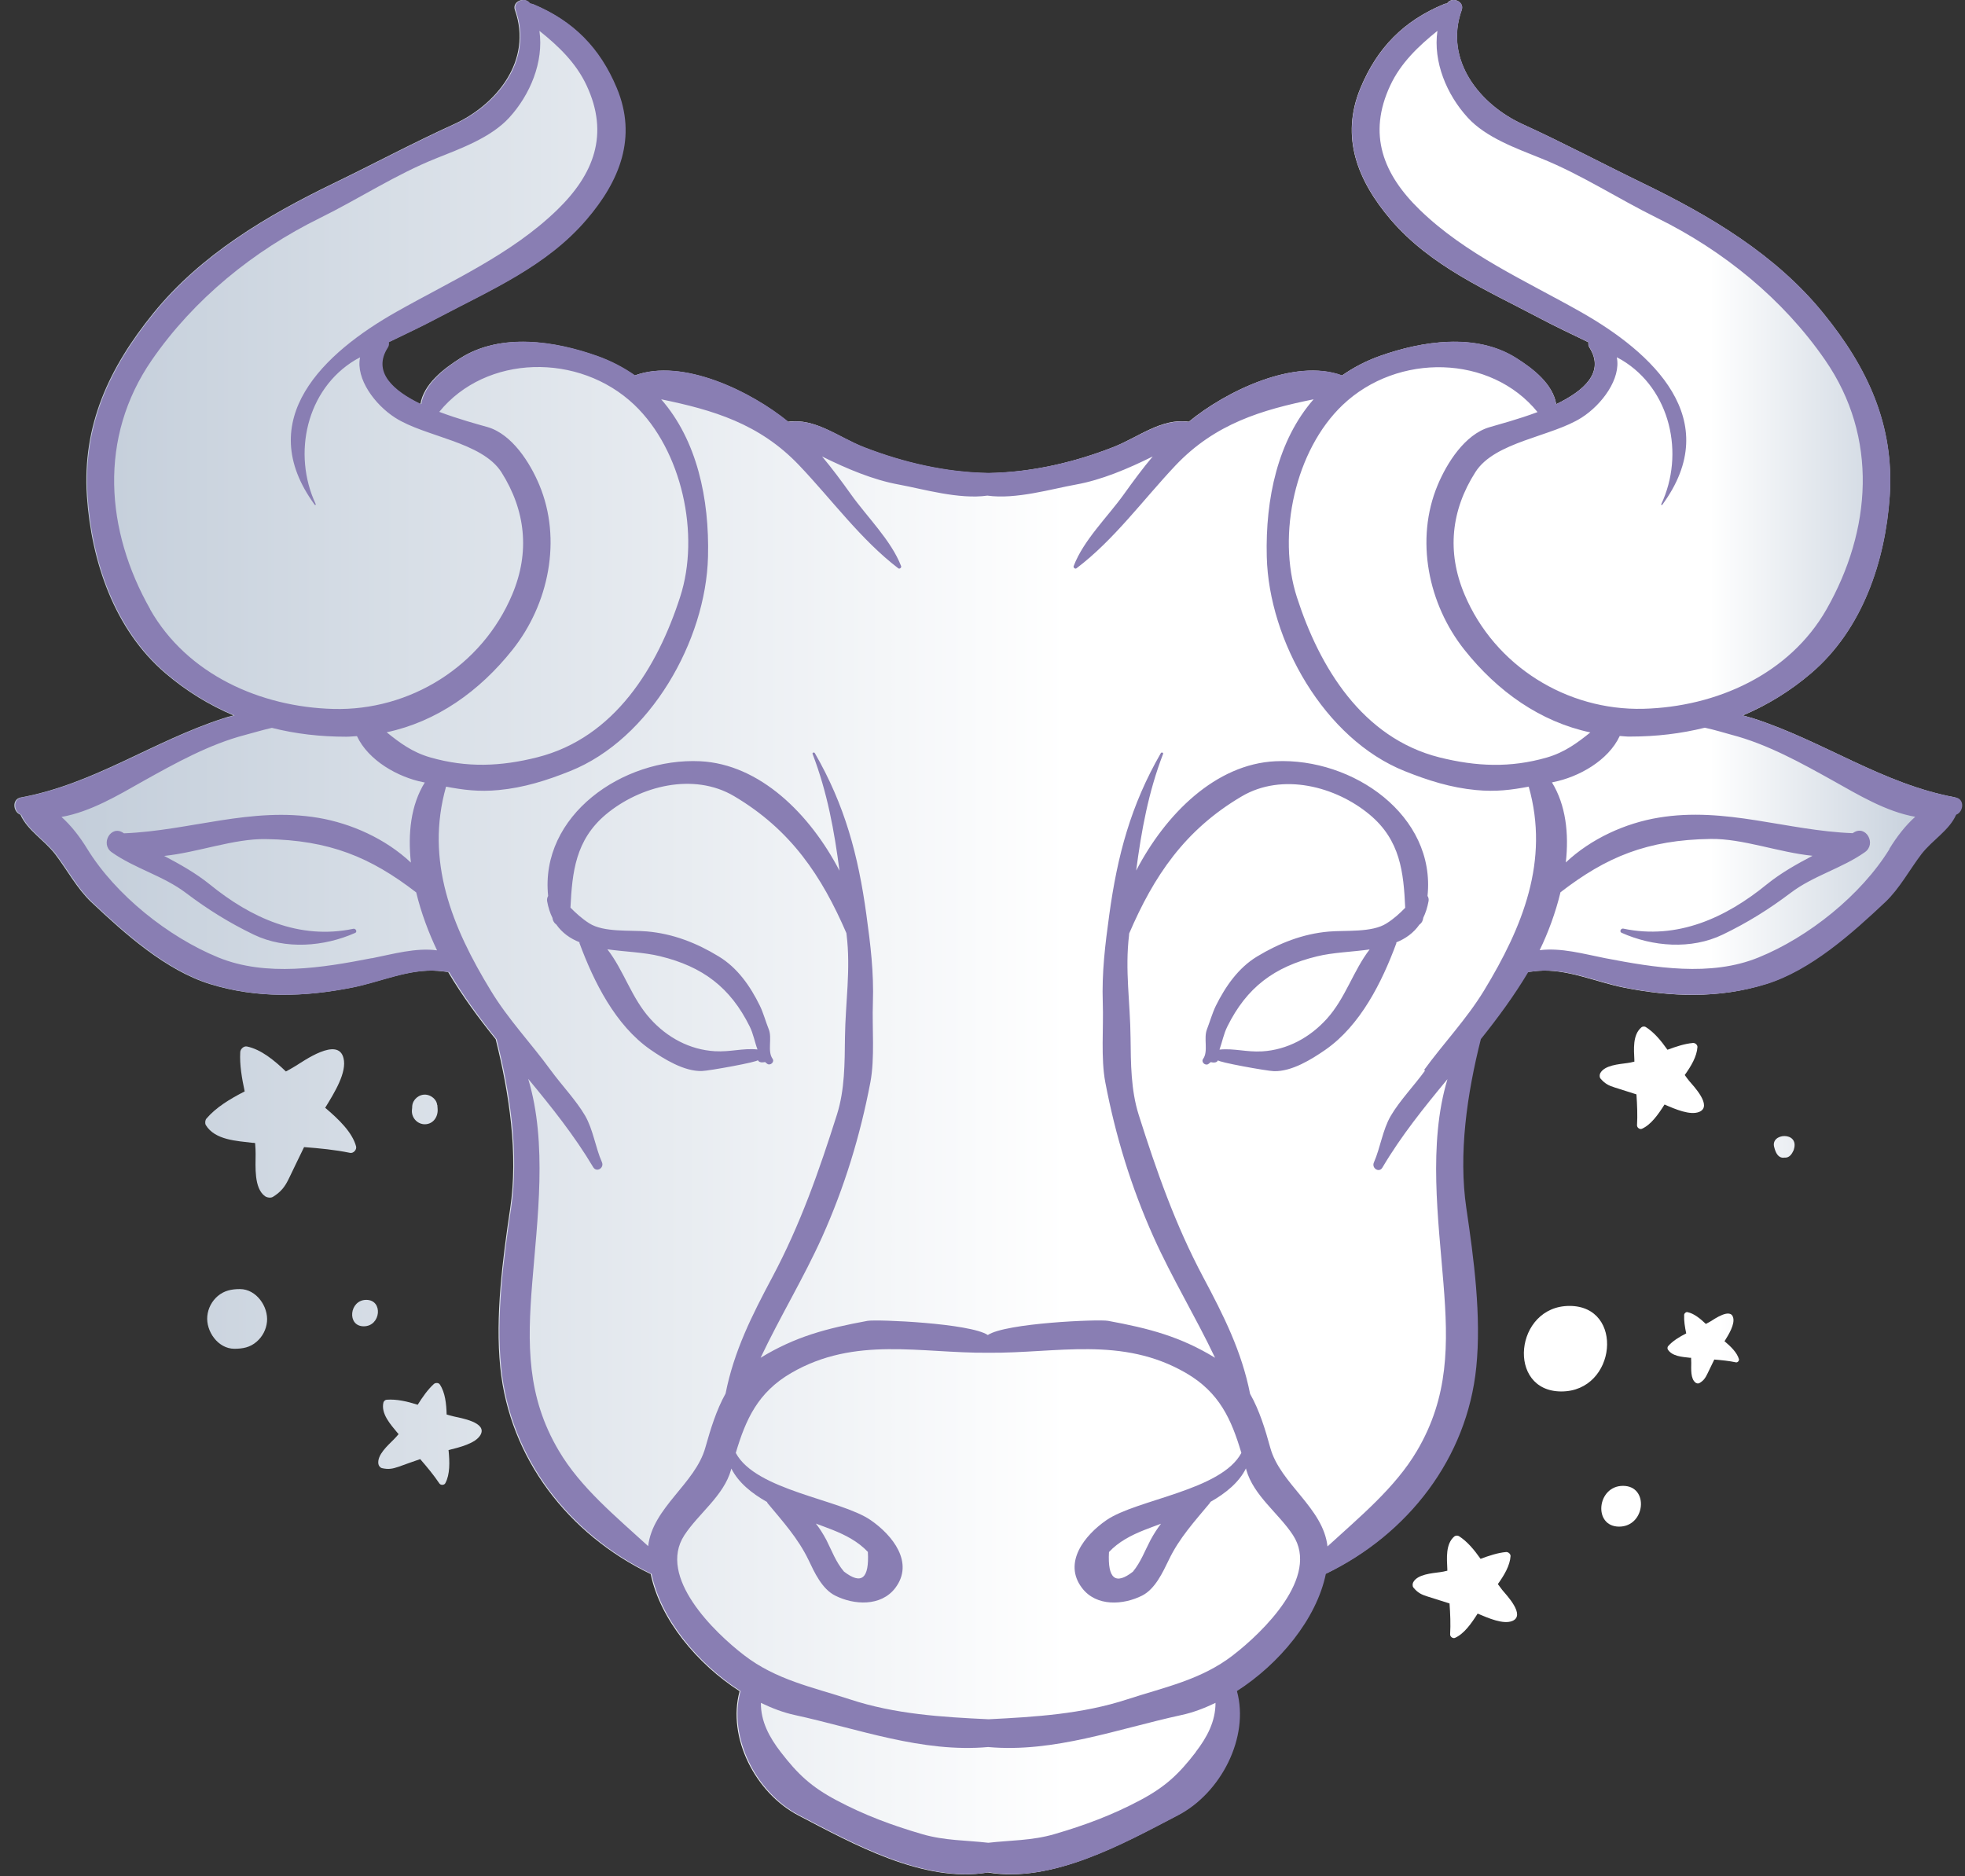 <svg width="133" height="127" viewBox="0 0 133 127" fill="none" xmlns="http://www.w3.org/2000/svg">
<rect x="0" y="0" width="133" height="127" fill="#333333" stroke="none"/>
<g id="1">
<path d="M132.361 53.979C127.411 53.069 123.431 50.169 118.671 48.629C118.511 48.579 118.261 48.509 117.961 48.429C119.591 47.739 121.141 46.799 122.571 45.579C126.061 42.609 127.601 37.979 127.901 33.589C128.221 28.769 126.401 24.889 123.411 21.209C120.181 17.229 115.731 14.599 111.191 12.399C108.451 11.069 105.841 9.679 103.081 8.419C100.151 7.089 97.721 4.059 98.931 0.679C99.141 0.089 98.251 -0.261 97.941 0.239C97.871 0.239 97.791 0.249 97.711 0.289C95.021 1.409 93.231 3.209 92.091 5.939C90.691 9.289 91.901 12.249 94.131 14.869C96.841 18.029 100.601 19.629 104.191 21.529C105.281 22.109 106.401 22.629 107.511 23.169C107.491 23.289 107.511 23.409 107.581 23.529C108.641 25.199 107.201 26.459 105.331 27.359C105.101 25.999 103.791 24.969 102.601 24.229C99.881 22.519 96.251 23.089 93.421 24.089C92.451 24.429 91.591 24.889 90.831 25.419C87.601 24.219 82.951 26.499 80.461 28.549C78.611 28.279 77.041 29.609 75.321 30.279C72.661 31.319 69.771 31.979 66.901 32.029C64.021 31.989 61.141 31.319 58.471 30.279C56.761 29.609 55.181 28.279 53.331 28.549C50.831 26.499 46.181 24.219 42.951 25.419C42.191 24.889 41.331 24.429 40.361 24.089C37.531 23.089 33.901 22.519 31.181 24.229C29.991 24.979 28.681 25.999 28.451 27.359C26.581 26.459 25.141 25.199 26.201 23.529C26.271 23.409 26.301 23.289 26.271 23.169C27.381 22.629 28.511 22.109 29.591 21.529C33.181 19.629 36.951 18.029 39.651 14.869C41.891 12.259 43.101 9.299 41.691 5.939C40.551 3.219 38.761 1.419 36.071 0.289C35.991 0.259 35.911 0.239 35.841 0.239C35.531 -0.261 34.641 0.089 34.851 0.679C36.061 4.069 33.631 7.089 30.701 8.419C27.931 9.679 25.321 11.079 22.591 12.399C18.051 14.599 13.601 17.229 10.371 21.209C7.391 24.889 5.561 28.759 5.881 33.589C6.181 37.979 7.721 42.609 11.201 45.579C12.631 46.799 14.181 47.739 15.811 48.429C15.511 48.499 15.271 48.569 15.101 48.629C10.341 50.169 6.361 53.069 1.411 53.979C0.791 54.089 0.871 54.959 1.381 55.149C1.861 56.219 2.981 56.849 3.731 57.819C4.531 58.869 5.211 60.149 6.171 61.059C8.431 63.189 11.211 65.689 14.231 66.619C17.381 67.589 20.601 67.489 23.811 66.849C25.731 66.469 27.671 65.559 29.641 65.719C29.871 65.739 30.101 65.769 30.331 65.799C31.291 67.419 32.391 68.909 33.551 70.349C34.471 74.029 35.081 78.109 34.531 81.809C34.021 85.229 33.511 89.099 33.861 92.559C34.481 98.709 38.461 103.849 44.021 106.539C44.021 106.539 44.031 106.539 44.041 106.539C44.671 109.609 47.191 112.639 50.061 114.479C49.201 117.609 51.131 121.369 54.041 122.889C57.701 124.799 62.501 127.489 66.861 126.749C71.221 127.489 76.021 124.789 79.671 122.889C82.571 121.379 84.511 117.609 83.651 114.479C86.521 112.639 89.041 109.599 89.671 106.539C89.671 106.539 89.681 106.539 89.691 106.539C95.251 103.849 99.231 98.709 99.851 92.559C100.201 89.109 99.691 85.239 99.181 81.809C98.631 78.109 99.231 74.029 100.161 70.349C101.321 68.909 102.421 67.419 103.381 65.799C103.611 65.779 103.841 65.739 104.071 65.719C106.051 65.559 107.991 66.469 109.901 66.849C113.111 67.489 116.331 67.599 119.481 66.619C122.491 65.689 125.281 63.189 127.541 61.059C128.501 60.149 129.181 58.869 129.981 57.819C130.731 56.839 131.851 56.219 132.331 55.149C132.841 54.959 132.921 54.089 132.301 53.979H132.361Z" fill="url(#paint0_linear_57_257)"/>
<path d="M22.021 74.969C22.641 73.959 23.491 72.589 23.251 71.629C22.891 70.139 20.531 71.839 20.001 72.159C19.791 72.289 19.571 72.409 19.351 72.529C18.561 71.769 17.671 71.039 16.721 70.839C16.501 70.789 16.271 71.009 16.261 71.219C16.211 72.069 16.371 72.989 16.561 73.879C15.561 74.389 14.621 74.959 13.971 75.719C13.881 75.829 13.861 76.039 13.931 76.159C14.551 77.179 16.041 77.229 17.091 77.359C17.151 77.359 17.211 77.359 17.271 77.379C17.271 77.389 17.271 77.409 17.271 77.429C17.291 77.659 17.301 77.889 17.301 78.119C17.301 78.959 17.181 80.419 17.931 80.969C18.071 81.069 18.321 81.109 18.471 81.019C19.031 80.669 19.291 80.329 19.571 79.739C19.911 79.039 20.241 78.339 20.581 77.649C21.631 77.729 22.681 77.829 23.691 78.039C23.921 78.089 24.161 77.819 24.101 77.599C23.841 76.639 22.921 75.759 22.001 74.979L22.021 74.969Z" fill="url(#paint1_linear_57_257)"/>
<path d="M116.731 90.779C117.031 90.299 117.421 89.649 117.311 89.199C117.141 88.499 116.021 89.299 115.771 89.449C115.671 89.509 115.571 89.559 115.461 89.619C115.081 89.259 114.661 88.909 114.211 88.819C114.111 88.799 114.001 88.899 113.991 88.999C113.971 89.399 114.041 89.839 114.131 90.259C113.661 90.499 113.211 90.769 112.901 91.129C112.861 91.179 112.851 91.279 112.881 91.339C113.171 91.819 113.881 91.849 114.381 91.909C114.411 91.909 114.441 91.909 114.461 91.909C114.461 91.909 114.461 91.919 114.461 91.929C114.461 92.039 114.471 92.149 114.471 92.249C114.471 92.649 114.411 93.339 114.771 93.599C114.841 93.649 114.951 93.669 115.031 93.619C115.301 93.459 115.421 93.289 115.551 93.019C115.711 92.689 115.871 92.359 116.031 92.029C116.531 92.069 117.021 92.119 117.501 92.219C117.611 92.239 117.721 92.109 117.701 92.009C117.571 91.549 117.141 91.139 116.701 90.769L116.731 90.779Z" fill="url(#paint2_linear_57_257)"/>
<path d="M30.351 98.159C31.121 97.969 32.171 97.709 32.511 97.149C33.041 96.269 31.111 95.979 30.711 95.879C30.551 95.839 30.391 95.799 30.231 95.749C30.211 95.019 30.131 94.259 29.771 93.719C29.691 93.589 29.481 93.589 29.371 93.679C28.951 94.059 28.591 94.579 28.271 95.089C27.551 94.859 26.841 94.699 26.171 94.749C26.081 94.749 25.971 94.849 25.951 94.939C25.771 95.709 26.451 96.439 26.901 96.989C26.931 97.019 26.951 97.049 26.981 97.079C26.981 97.079 26.971 97.099 26.961 97.099C26.861 97.219 26.751 97.339 26.651 97.439C26.261 97.839 25.511 98.479 25.611 99.099C25.631 99.219 25.731 99.349 25.851 99.379C26.281 99.479 26.561 99.429 26.971 99.289C27.461 99.109 27.951 98.939 28.441 98.769C28.901 99.299 29.351 99.839 29.741 100.419C29.831 100.549 30.071 100.539 30.141 100.399C30.461 99.809 30.441 98.969 30.361 98.169L30.351 98.159Z" fill="url(#paint3_linear_57_257)"/>
<path d="M100.021 109.229C100.751 109.539 101.741 109.969 102.351 109.729C103.301 109.349 101.941 107.949 101.681 107.629C101.581 107.499 101.481 107.369 101.381 107.229C101.811 106.629 102.201 105.979 102.241 105.329C102.241 105.179 102.081 105.049 101.941 105.059C101.371 105.109 100.781 105.309 100.211 105.519C99.781 104.909 99.311 104.339 98.741 103.979C98.661 103.929 98.521 103.939 98.441 103.999C97.831 104.509 97.931 105.499 97.961 106.209C97.961 106.249 97.961 106.289 97.961 106.329C97.961 106.329 97.941 106.329 97.931 106.329C97.781 106.369 97.631 106.399 97.481 106.419C96.921 106.499 95.941 106.559 95.651 107.109C95.601 107.209 95.591 107.379 95.671 107.469C95.951 107.809 96.201 107.939 96.621 108.069C97.121 108.229 97.611 108.379 98.111 108.539C98.161 109.239 98.191 109.949 98.151 110.639C98.151 110.799 98.341 110.929 98.481 110.869C99.091 110.599 99.581 109.909 100.011 109.229H100.021Z" fill="url(#paint4_linear_57_257)"/>
<path d="M112.671 74.769C113.401 75.089 114.391 75.509 115.001 75.269C115.951 74.889 114.601 73.489 114.331 73.169C114.231 73.049 114.131 72.909 114.031 72.769C114.461 72.169 114.851 71.519 114.891 70.869C114.891 70.719 114.731 70.589 114.591 70.599C114.021 70.649 113.431 70.849 112.861 71.059C112.431 70.449 111.961 69.879 111.391 69.519C111.311 69.469 111.171 69.479 111.101 69.539C110.491 70.049 110.591 71.039 110.621 71.749C110.621 71.789 110.621 71.829 110.621 71.869C110.621 71.869 110.601 71.869 110.591 71.869C110.441 71.909 110.291 71.939 110.141 71.959C109.581 72.039 108.601 72.099 108.311 72.649C108.261 72.749 108.251 72.919 108.331 73.009C108.611 73.339 108.861 73.479 109.281 73.609C109.781 73.769 110.271 73.919 110.761 74.079C110.811 74.779 110.841 75.489 110.801 76.179C110.801 76.339 110.991 76.469 111.131 76.409C111.741 76.139 112.231 75.449 112.661 74.769H112.671Z" fill="url(#paint5_linear_57_257)"/>
<path d="M16.241 87.259C15.671 87.259 15.181 87.359 14.741 87.729C14.341 88.069 14.081 88.559 14.031 89.089C13.931 90.109 14.751 91.299 15.861 91.299C16.431 91.299 16.921 91.209 17.361 90.829C17.761 90.489 18.021 89.999 18.071 89.469C18.171 88.449 17.351 87.259 16.241 87.259Z" fill="url(#paint6_linear_57_257)"/>
<path d="M24.791 87.989C23.641 87.989 23.461 89.779 24.621 89.779C25.781 89.779 25.951 87.989 24.791 87.989Z" fill="url(#paint7_linear_57_257)"/>
<path d="M120.091 77.669C120.121 77.779 120.151 77.889 120.201 77.989C120.351 78.309 120.571 78.399 120.781 78.359C120.991 78.379 121.201 78.279 121.361 77.939C121.391 77.889 121.411 77.839 121.421 77.789C121.791 76.569 119.791 76.679 120.091 77.669Z" fill="url(#paint8_linear_57_257)"/>
<path d="M106.231 88.399C102.511 88.399 101.941 94.189 105.681 94.189C109.421 94.189 109.971 88.399 106.231 88.399Z" fill="url(#paint9_linear_57_257)"/>
<path d="M109.851 100.579C108.081 100.579 107.811 103.339 109.591 103.339C111.371 103.339 111.641 100.579 109.851 100.579Z" fill="url(#paint10_linear_57_257)"/>
<path d="M29.591 74.799C29.561 74.429 29.181 74.129 28.831 74.099C28.371 74.059 27.941 74.409 27.901 74.869C27.901 74.959 27.891 75.049 27.881 75.139C27.841 75.619 28.191 76.049 28.671 76.099C29.281 76.149 29.661 75.629 29.621 75.069L29.601 74.799H29.591Z" fill="url(#paint11_linear_57_257)"/>
<path d="M132.361 53.979C127.411 53.069 123.431 50.169 118.671 48.629C118.501 48.579 118.251 48.499 117.951 48.429C119.591 47.739 121.141 46.809 122.581 45.579C126.071 42.609 127.611 37.979 127.911 33.589C128.231 28.769 126.411 24.889 123.421 21.209C120.191 17.229 115.741 14.599 111.201 12.399C108.461 11.069 105.851 9.679 103.091 8.419C100.161 7.089 97.731 4.059 98.941 0.679C99.151 0.089 98.261 -0.261 97.951 0.239C97.881 0.239 97.801 0.249 97.721 0.289C95.031 1.409 93.241 3.209 92.101 5.939C90.701 9.289 91.911 12.249 94.141 14.869C96.851 18.029 100.611 19.629 104.201 21.529C105.291 22.109 106.411 22.619 107.521 23.169C107.501 23.289 107.521 23.409 107.591 23.529C108.651 25.199 107.201 26.459 105.331 27.359C105.101 25.999 103.811 24.969 102.621 24.219C99.901 22.509 96.271 23.079 93.441 24.079C92.471 24.419 91.611 24.879 90.851 25.409C87.611 24.209 82.951 26.499 80.461 28.559C78.621 28.299 77.051 29.609 75.341 30.269C72.681 31.309 69.791 31.969 66.921 32.009C64.041 31.969 61.161 31.299 58.501 30.269C56.791 29.609 55.221 28.299 53.381 28.559C50.881 26.509 46.221 24.209 42.991 25.409C42.231 24.879 41.371 24.419 40.401 24.079C37.571 23.079 33.941 22.509 31.221 24.219C30.031 24.969 28.741 25.999 28.511 27.359C26.641 26.459 25.181 25.199 26.251 23.529C26.331 23.409 26.341 23.289 26.321 23.169C27.431 22.629 28.551 22.109 29.641 21.529C33.231 19.629 37.001 18.029 39.701 14.869C41.941 12.259 43.151 9.299 41.741 5.939C40.601 3.219 38.811 1.419 36.121 0.289C36.041 0.259 35.961 0.239 35.891 0.239C35.581 -0.261 34.691 0.089 34.901 0.679C36.111 4.069 33.681 7.089 30.751 8.419C27.981 9.679 25.371 11.079 22.641 12.399C18.101 14.599 13.651 17.229 10.421 21.209C7.441 24.889 5.611 28.759 5.931 33.589C6.231 37.979 7.771 42.609 11.251 45.579C12.691 46.809 14.241 47.739 15.881 48.429C15.581 48.509 15.321 48.579 15.161 48.629C10.401 50.169 6.421 53.069 1.471 53.979C0.851 54.089 0.931 54.959 1.441 55.149C1.921 56.219 3.041 56.849 3.791 57.819C4.591 58.869 5.271 60.149 6.231 61.059C8.491 63.189 11.271 65.689 14.291 66.619C17.441 67.589 20.661 67.489 23.871 66.849C25.791 66.469 27.731 65.559 29.701 65.719C29.941 65.739 30.171 65.769 30.401 65.799C31.361 67.409 32.451 68.899 33.611 70.339C34.541 74.019 35.141 78.099 34.591 81.799C34.081 85.219 33.571 89.089 33.921 92.549C34.541 98.699 38.521 103.839 44.081 106.529C44.081 106.529 44.091 106.529 44.101 106.529C44.731 109.599 47.251 112.629 50.121 114.469C49.261 117.599 51.191 121.369 54.101 122.879C57.761 124.789 62.561 127.479 66.921 126.739C71.281 127.479 76.081 124.789 79.741 122.879C82.641 121.369 84.581 117.599 83.721 114.469C86.591 112.629 89.111 109.599 89.741 106.529H89.761C95.321 103.839 99.301 98.699 99.921 92.549C100.271 89.099 99.761 85.229 99.251 81.799C98.701 78.099 99.301 74.019 100.231 70.339C101.381 68.899 102.481 67.409 103.441 65.799C103.671 65.769 103.911 65.739 104.141 65.719C106.121 65.559 108.061 66.469 109.971 66.849C113.181 67.489 116.401 67.589 119.551 66.619C122.561 65.689 125.351 63.189 127.611 61.059C128.571 60.149 129.251 58.869 130.051 57.819C130.801 56.849 131.931 56.219 132.401 55.149C132.911 54.959 132.991 54.089 132.371 53.979H132.361ZM109.441 24.189C109.551 24.249 109.661 24.309 109.771 24.369C113.071 26.349 114.041 30.729 112.441 34.129C112.421 34.179 112.481 34.209 112.511 34.169C116.761 28.389 111.861 23.869 106.981 21.109C103.251 18.999 99.221 17.229 96.111 14.219C93.611 11.799 92.551 9.089 94.101 5.779C94.811 4.259 96.011 3.119 97.291 2.089C96.991 4.189 97.921 6.409 99.341 7.959C100.571 9.309 102.621 10.039 104.281 10.709C107.011 11.799 109.511 13.449 112.151 14.749C116.641 16.959 120.681 20.239 123.531 24.369C127.161 29.619 126.661 35.909 123.631 41.239C121.121 45.649 116.161 47.849 111.231 47.979C106.051 48.109 101.161 45.079 99.121 40.229C97.911 37.349 98.221 34.529 99.861 31.959C101.171 29.889 105.011 29.569 107.051 28.269C108.431 27.389 109.731 25.629 109.431 24.179L109.441 24.189ZM104.081 27.889C102.751 28.389 101.441 28.729 100.811 28.919C99.141 29.409 97.931 31.349 97.311 32.829C95.761 36.529 96.671 40.909 99.121 43.989C101.371 46.819 104.261 48.859 107.641 49.579C106.771 50.279 105.901 50.929 104.691 51.279C102.221 51.989 99.921 51.889 97.431 51.269C92.201 49.949 89.311 45.169 87.781 40.429C86.411 36.189 87.671 30.469 90.871 27.419C94.601 23.859 100.911 23.999 104.071 27.899L104.081 27.889ZM42.941 27.409C46.151 30.469 47.411 36.189 46.031 40.419C44.501 45.159 41.611 49.929 36.381 51.259C33.901 51.889 31.591 51.979 29.121 51.269C27.901 50.919 27.041 50.269 26.171 49.569C29.551 48.849 32.441 46.809 34.691 43.979C37.141 40.899 38.051 36.519 36.501 32.819C35.881 31.339 34.671 29.399 33.001 28.909C32.361 28.729 31.061 28.379 29.731 27.879C32.891 23.989 39.191 23.849 42.931 27.399L42.941 27.409ZM10.171 41.249C7.141 35.919 6.651 29.629 10.271 24.379C13.121 20.249 17.161 16.969 21.651 14.759C24.291 13.459 26.791 11.809 29.521 10.719C31.171 10.059 33.221 9.319 34.461 7.969C35.881 6.419 36.811 4.199 36.511 2.089C37.801 3.119 38.991 4.259 39.701 5.779C41.251 9.089 40.201 11.799 37.701 14.219C34.591 17.229 30.561 18.999 26.831 21.109C21.951 23.869 17.061 28.379 21.301 34.169C21.331 34.209 21.391 34.169 21.371 34.129C19.771 30.719 20.741 26.349 24.041 24.369C24.151 24.309 24.261 24.249 24.371 24.189C24.071 25.639 25.371 27.399 26.751 28.279C28.781 29.579 32.621 29.899 33.941 31.969C35.571 34.549 35.881 37.369 34.671 40.239C32.631 45.099 27.741 48.129 22.561 47.989C17.631 47.859 12.671 45.659 10.161 41.249H10.171ZM25.161 64.859C21.841 65.509 18.021 66.139 14.771 64.809C11.401 63.429 7.831 60.589 5.911 57.469C5.401 56.639 4.831 55.899 4.161 55.299C6.121 54.959 8.021 53.819 9.701 52.869C11.871 51.659 14.171 50.379 16.591 49.749C17.021 49.639 17.701 49.429 18.401 49.269C20.011 49.679 21.691 49.869 23.441 49.869C23.681 49.869 23.921 49.839 24.161 49.829C24.931 51.479 26.931 52.609 28.651 52.949C28.691 52.949 28.721 52.959 28.751 52.969C27.801 54.499 27.601 56.429 27.811 58.389C26.101 56.779 23.781 55.739 21.541 55.359C16.991 54.599 12.871 56.229 8.391 56.409C8.371 56.399 8.351 56.389 8.331 56.369C7.501 55.829 6.771 57.129 7.561 57.689C9.131 58.799 11.051 59.279 12.591 60.449C14.061 61.559 15.521 62.469 17.181 63.269C19.331 64.299 21.941 64.079 24.041 63.149C24.201 63.079 24.081 62.839 23.921 62.869C20.261 63.639 16.981 62.129 14.201 59.869C13.221 59.079 12.171 58.499 11.111 57.939C13.411 57.699 15.831 56.759 18.001 56.799C22.301 56.869 25.071 58.019 28.171 60.409C28.511 61.819 29.031 63.179 29.581 64.329C28.121 64.139 26.621 64.579 25.151 64.869L25.161 64.859ZM80.931 118.609C79.781 120.099 78.881 120.949 77.171 121.859C75.271 122.869 73.411 123.559 71.351 124.159C69.841 124.599 68.361 124.569 66.891 124.739C65.421 124.569 63.941 124.599 62.431 124.159C60.371 123.559 58.511 122.869 56.611 121.859C54.901 120.949 54.001 120.099 52.851 118.609C52.071 117.599 51.491 116.529 51.501 115.269C52.271 115.639 53.041 115.929 53.781 116.089C58.101 117.029 62.411 118.659 66.881 118.259C71.341 118.659 75.651 117.029 79.981 116.089C80.731 115.929 81.501 115.639 82.271 115.269C82.271 116.529 81.701 117.599 80.921 118.609H80.931ZM83.451 112.049C81.281 113.719 78.841 114.199 76.301 115.029C73.241 116.029 70.081 116.219 66.911 116.379C63.741 116.229 60.581 116.039 57.521 115.029C54.981 114.199 52.541 113.719 50.371 112.049C48.361 110.509 44.471 106.749 46.321 103.919C47.281 102.449 48.991 101.249 49.481 99.489C49.481 99.459 49.491 99.439 49.501 99.409C49.981 100.359 50.871 101.079 51.911 101.669C51.931 101.689 51.931 101.719 51.951 101.749C52.981 102.989 54.011 104.119 54.721 105.589C55.121 106.429 55.631 107.559 56.531 108.009C57.801 108.649 59.621 108.759 60.591 107.499C61.901 105.779 60.411 103.919 58.931 102.899C56.881 101.489 51.151 100.899 49.801 98.349C50.471 96.099 51.281 94.259 53.551 92.939C57.881 90.429 62.291 91.609 66.911 91.569C71.531 91.609 75.941 90.429 80.271 92.939C82.551 94.259 83.351 96.099 84.021 98.349C82.671 100.899 76.941 101.489 74.891 102.899C73.421 103.909 71.921 105.779 73.241 107.499C74.211 108.769 76.031 108.649 77.301 108.009C78.191 107.559 78.701 106.429 79.111 105.589C79.811 104.119 80.851 102.989 81.881 101.749C81.901 101.729 81.911 101.699 81.921 101.669C82.961 101.079 83.861 100.349 84.331 99.399C84.331 99.429 84.351 99.449 84.351 99.479C84.841 101.239 86.551 102.439 87.511 103.909C89.361 106.729 85.471 110.489 83.461 112.039L83.451 112.049ZM55.211 103.129C55.611 103.279 56.001 103.419 56.351 103.559C57.231 103.909 58.081 104.349 58.741 105.049C58.841 106.859 58.311 107.299 57.121 106.379C56.571 105.729 56.311 104.989 55.931 104.239C55.711 103.829 55.481 103.459 55.211 103.119V103.129ZM78.591 103.129C78.331 103.469 78.091 103.839 77.871 104.249C77.481 104.989 77.221 105.729 76.681 106.389C75.501 107.309 74.961 106.869 75.061 105.059C75.711 104.359 76.571 103.919 77.451 103.569C77.801 103.429 78.191 103.289 78.591 103.139V103.129ZM96.461 72.459C95.741 73.459 94.731 74.509 94.131 75.539C93.581 76.479 93.431 77.689 92.991 78.689C92.821 79.079 93.351 79.419 93.571 79.029C94.841 76.879 96.391 74.959 97.971 73.049C96.651 77.419 97.361 82.599 97.701 86.889C98.031 90.989 98.071 94.549 95.901 98.219C94.431 100.709 92.021 102.689 89.851 104.679C89.561 102.059 86.661 100.459 85.981 98.009C85.641 96.769 85.251 95.479 84.611 94.349C84.041 91.469 82.831 89.069 81.441 86.459C79.551 82.909 78.281 79.279 77.071 75.459C76.541 73.779 76.541 71.979 76.521 70.239C76.501 67.879 76.131 65.659 76.421 63.289C76.421 63.249 76.421 63.219 76.431 63.179C78.091 59.319 80.171 56.189 84.041 53.909C86.781 52.289 90.401 53.219 92.711 55.149C94.781 56.879 95.001 59.039 95.111 61.449C94.741 61.829 94.351 62.189 93.841 62.509C92.851 63.139 91.091 62.959 89.941 63.059C88.181 63.209 86.571 63.849 85.081 64.749C83.811 65.519 82.941 66.779 82.291 68.089C82.051 68.589 81.891 69.159 81.691 69.679C81.451 70.289 81.801 71.169 81.431 71.679C81.281 71.889 81.571 72.159 81.781 72.029C81.841 71.989 81.891 71.939 81.941 71.899C81.981 71.899 82.031 71.909 82.071 71.919C82.211 71.939 82.371 71.919 82.441 71.769C82.381 71.889 85.761 72.499 86.231 72.509C87.441 72.539 88.771 71.709 89.711 71.059C92.081 69.409 93.541 66.479 94.511 63.849C94.511 63.829 94.511 63.809 94.511 63.789C95.131 63.539 95.671 63.159 96.071 62.589C96.171 62.519 96.261 62.419 96.301 62.269C96.321 62.219 96.321 62.179 96.331 62.129C96.491 61.799 96.611 61.439 96.691 60.999C96.711 60.869 96.691 60.749 96.621 60.649C97.191 55.209 91.581 51.279 86.331 51.529C82.291 51.719 78.901 55.089 76.901 58.929C77.251 56.259 77.721 53.639 78.721 51.039C78.761 50.949 78.621 50.899 78.571 50.979C76.541 54.499 75.631 57.899 75.081 61.919C74.801 63.949 74.571 65.819 74.641 67.889C74.701 69.569 74.501 71.619 74.811 73.259C75.501 76.879 76.561 80.349 78.071 83.719C79.321 86.509 80.931 89.149 82.241 91.909C79.881 90.469 77.771 89.919 75.001 89.409C74.351 89.289 68.061 89.559 66.861 90.369C65.661 89.569 59.371 89.299 58.721 89.409C55.951 89.919 53.841 90.469 51.481 91.909C52.791 89.139 54.401 86.499 55.651 83.719C57.161 80.349 58.221 76.889 58.911 73.259C59.221 71.619 59.021 69.569 59.081 67.889C59.151 65.819 58.921 63.959 58.641 61.919C58.091 57.899 57.181 54.499 55.151 50.979C55.101 50.899 54.961 50.949 55.001 51.039C56.001 53.649 56.471 56.259 56.821 58.939C54.821 55.099 51.431 51.729 47.391 51.529C42.141 51.279 36.531 55.209 37.101 60.649C37.041 60.749 37.011 60.869 37.031 60.999C37.111 61.439 37.231 61.809 37.391 62.129C37.401 62.179 37.411 62.219 37.421 62.269C37.471 62.409 37.551 62.509 37.651 62.579C38.051 63.149 38.591 63.529 39.221 63.779C39.221 63.799 39.221 63.819 39.221 63.839C40.191 66.459 41.651 69.399 44.021 71.049C44.961 71.699 46.301 72.529 47.501 72.499C47.971 72.489 51.351 71.879 51.291 71.759C51.361 71.899 51.521 71.929 51.651 71.909C51.691 71.909 51.741 71.899 51.781 71.889C51.831 71.929 51.881 71.979 51.941 72.019C52.151 72.149 52.441 71.879 52.291 71.669C51.921 71.149 52.281 70.279 52.031 69.669C51.821 69.149 51.671 68.569 51.431 68.079C50.791 66.769 49.921 65.509 48.641 64.739C47.151 63.829 45.541 63.199 43.781 63.049C42.641 62.949 40.871 63.129 39.881 62.499C39.381 62.179 38.991 61.819 38.611 61.439C38.731 59.029 38.951 56.859 41.011 55.129C43.321 53.199 46.941 52.269 49.681 53.889C53.551 56.179 55.621 59.309 57.291 63.169C57.291 63.199 57.291 63.239 57.301 63.269C57.591 65.639 57.221 67.859 57.191 70.219C57.171 71.959 57.181 73.759 56.651 75.439C55.441 79.259 54.171 82.889 52.281 86.439C50.891 89.049 49.681 91.449 49.111 94.329C48.481 95.459 48.091 96.749 47.741 97.989C47.061 100.439 44.171 102.039 43.871 104.659C41.701 102.669 39.291 100.699 37.821 98.199C35.651 94.539 35.691 90.969 36.021 86.869C36.361 82.569 37.071 77.399 35.751 73.029C37.331 74.939 38.871 76.859 40.151 79.009C40.381 79.389 40.911 79.059 40.741 78.669C40.301 77.679 40.151 76.469 39.601 75.519C39.001 74.489 38.001 73.439 37.271 72.439C35.941 70.609 34.401 69.009 33.221 67.059C30.591 62.749 28.771 58.269 30.191 53.249C31.351 53.469 32.401 53.609 33.761 53.479C35.451 53.319 37.011 52.829 38.581 52.199C44.021 50.029 47.781 43.349 47.921 37.689C48.021 33.749 47.171 29.799 44.751 27.029C48.241 27.749 51.411 28.669 54.101 31.509C56.291 33.809 58.281 36.549 60.801 38.469C60.891 38.539 61.031 38.419 60.991 38.319C60.321 36.579 58.681 34.989 57.601 33.469C56.971 32.589 56.331 31.719 55.641 30.899C57.331 31.739 59.121 32.489 60.831 32.799C62.511 33.109 64.901 33.819 66.831 33.549C68.761 33.819 71.161 33.099 72.831 32.799C74.551 32.489 76.331 31.739 78.021 30.899C77.331 31.719 76.691 32.589 76.061 33.469C74.971 34.989 73.331 36.569 72.671 38.319C72.631 38.419 72.771 38.539 72.861 38.469C75.391 36.559 77.381 33.819 79.561 31.509C82.251 28.669 85.421 27.739 88.911 27.029C86.491 29.799 85.641 33.749 85.741 37.689C85.881 43.359 89.641 50.029 95.081 52.199C96.651 52.829 98.201 53.319 99.901 53.479C101.261 53.609 102.311 53.469 103.471 53.249C104.891 58.269 103.061 62.749 100.441 67.059C99.251 69.009 97.711 70.609 96.381 72.439L96.461 72.459ZM92.711 64.259C91.601 65.689 91.071 67.569 89.801 68.969C88.661 70.229 87.131 71.069 85.421 71.169C84.351 71.229 83.541 70.949 82.541 71.049C82.721 70.549 82.821 69.989 83.071 69.489C84.381 66.839 86.251 65.439 89.131 64.739C90.221 64.469 91.501 64.439 92.711 64.269V64.259ZM41.101 64.259C42.311 64.429 43.591 64.459 44.681 64.729C47.561 65.429 49.431 66.839 50.741 69.479C50.991 69.979 51.081 70.539 51.271 71.039C50.271 70.939 49.461 71.219 48.391 71.159C46.681 71.059 45.151 70.229 44.011 68.959C42.741 67.559 42.221 65.679 41.101 64.249V64.259ZM127.891 57.469C125.971 60.589 122.411 63.439 119.031 64.809C115.781 66.139 111.971 65.499 108.641 64.859C107.171 64.569 105.671 64.139 104.211 64.319C104.771 63.169 105.281 61.809 105.621 60.399C108.721 58.009 111.481 56.849 115.791 56.789C117.961 56.759 120.381 57.699 122.681 57.929C121.621 58.489 120.571 59.069 119.591 59.859C116.811 62.129 113.531 63.629 109.871 62.859C109.711 62.829 109.591 63.059 109.751 63.139C111.851 64.079 114.461 64.299 116.611 63.259C118.271 62.459 119.731 61.549 121.201 60.439C122.741 59.269 124.661 58.789 126.231 57.679C127.021 57.119 126.291 55.819 125.461 56.359C125.441 56.369 125.421 56.379 125.401 56.399C120.921 56.229 116.791 54.589 112.251 55.349C110.011 55.719 107.691 56.769 105.981 58.379C106.201 56.419 105.981 54.489 105.041 52.959C105.081 52.959 105.111 52.949 105.141 52.939C106.861 52.599 108.861 51.479 109.631 49.819C109.871 49.829 110.101 49.869 110.351 49.859C112.101 49.859 113.781 49.659 115.391 49.259C116.081 49.409 116.761 49.619 117.201 49.739C119.621 50.369 121.921 51.649 124.091 52.859C125.771 53.799 127.671 54.949 129.631 55.289C128.961 55.889 128.391 56.629 127.881 57.459L127.891 57.469Z" fill="#897EB3"/>
</g>
<defs>
<linearGradient id="paint0_linear_57_257" x1="1.021" y1="63.439" x2="132.871" y2="63.439" gradientUnits="userSpaceOnUse">
<stop stop-color="#C0CBD8"/>
<stop offset="0.54" stop-color="white"/>
<stop offset="0.87" stop-color="white"/>
<stop offset="0.99" stop-color="#C0CBD8"/>
</linearGradient>
<linearGradient id="paint1_linear_57_257" x1="0.999" y1="63.419" x2="133.076" y2="63.419" gradientUnits="userSpaceOnUse">
<stop stop-color="#C0CBD8"/>
<stop offset="0.54" stop-color="white"/>
<stop offset="0.87" stop-color="white"/>
<stop offset="0.99" stop-color="#C0CBD8"/>
</linearGradient>
<linearGradient id="paint2_linear_57_257" x1="1.447" y1="63.616" x2="133.562" y2="63.616" gradientUnits="userSpaceOnUse">
<stop stop-color="#C0CBD8"/>
<stop offset="0.54" stop-color="white"/>
<stop offset="0.87" stop-color="white"/>
<stop offset="0.99" stop-color="#C0CBD8"/>
</linearGradient>
<linearGradient id="paint3_linear_57_257" x1="0.766" y1="63.176" x2="132.783" y2="63.176" gradientUnits="userSpaceOnUse">
<stop stop-color="#C0CBD8"/>
<stop offset="0.54" stop-color="white"/>
<stop offset="0.87" stop-color="white"/>
<stop offset="0.99" stop-color="#C0CBD8"/>
</linearGradient>
<linearGradient id="paint4_linear_57_257" x1="1.136" y1="63.319" x2="132.76" y2="63.319" gradientUnits="userSpaceOnUse">
<stop stop-color="#C0CBD8"/>
<stop offset="0.54" stop-color="white"/>
<stop offset="0.87" stop-color="white"/>
<stop offset="0.99" stop-color="#C0CBD8"/>
</linearGradient>
<linearGradient id="paint5_linear_57_257" x1="0.95" y1="63.319" x2="132.733" y2="63.319" gradientUnits="userSpaceOnUse">
<stop stop-color="#C0CBD8"/>
<stop offset="0.54" stop-color="white"/>
<stop offset="0.87" stop-color="white"/>
<stop offset="0.99" stop-color="#C0CBD8"/>
</linearGradient>
<linearGradient id="paint6_linear_57_257" x1="0.915" y1="63.437" x2="132.867" y2="63.437" gradientUnits="userSpaceOnUse">
<stop stop-color="#C0CBD8"/>
<stop offset="0.54" stop-color="white"/>
<stop offset="0.87" stop-color="white"/>
<stop offset="0.99" stop-color="#C0CBD8"/>
</linearGradient>
<linearGradient id="paint7_linear_57_257" x1="1.44" y1="63.792" x2="132.836" y2="63.792" gradientUnits="userSpaceOnUse">
<stop stop-color="#C0CBD8"/>
<stop offset="0.54" stop-color="white"/>
<stop offset="0.87" stop-color="white"/>
<stop offset="0.99" stop-color="#C0CBD8"/>
</linearGradient>
<linearGradient id="paint8_linear_57_257" x1="1.046" y1="62.999" x2="133.199" y2="62.999" gradientUnits="userSpaceOnUse">
<stop stop-color="#C0CBD8"/>
<stop offset="0.54" stop-color="white"/>
<stop offset="0.87" stop-color="white"/>
<stop offset="0.99" stop-color="#C0CBD8"/>
</linearGradient>
<linearGradient id="paint9_linear_57_257" x1="0.93" y1="63.547" x2="132.69" y2="63.547" gradientUnits="userSpaceOnUse">
<stop stop-color="#C0CBD8"/>
<stop offset="0.54" stop-color="white"/>
<stop offset="0.87" stop-color="white"/>
<stop offset="0.99" stop-color="#C0CBD8"/>
</linearGradient>
<linearGradient id="paint10_linear_57_257" x1="0.414" y1="63.437" x2="132.51" y2="63.437" gradientUnits="userSpaceOnUse">
<stop stop-color="#C0CBD8"/>
<stop offset="0.54" stop-color="white"/>
<stop offset="0.87" stop-color="white"/>
<stop offset="0.99" stop-color="#C0CBD8"/>
</linearGradient>
<linearGradient id="paint11_linear_57_257" x1="0.452" y1="62.798" x2="131.837" y2="62.798" gradientUnits="userSpaceOnUse">
<stop stop-color="#C0CBD8"/>
<stop offset="0.54" stop-color="white"/>
<stop offset="0.87" stop-color="white"/>
<stop offset="0.99" stop-color="#C0CBD8"/>
</linearGradient>
</defs>
</svg>
